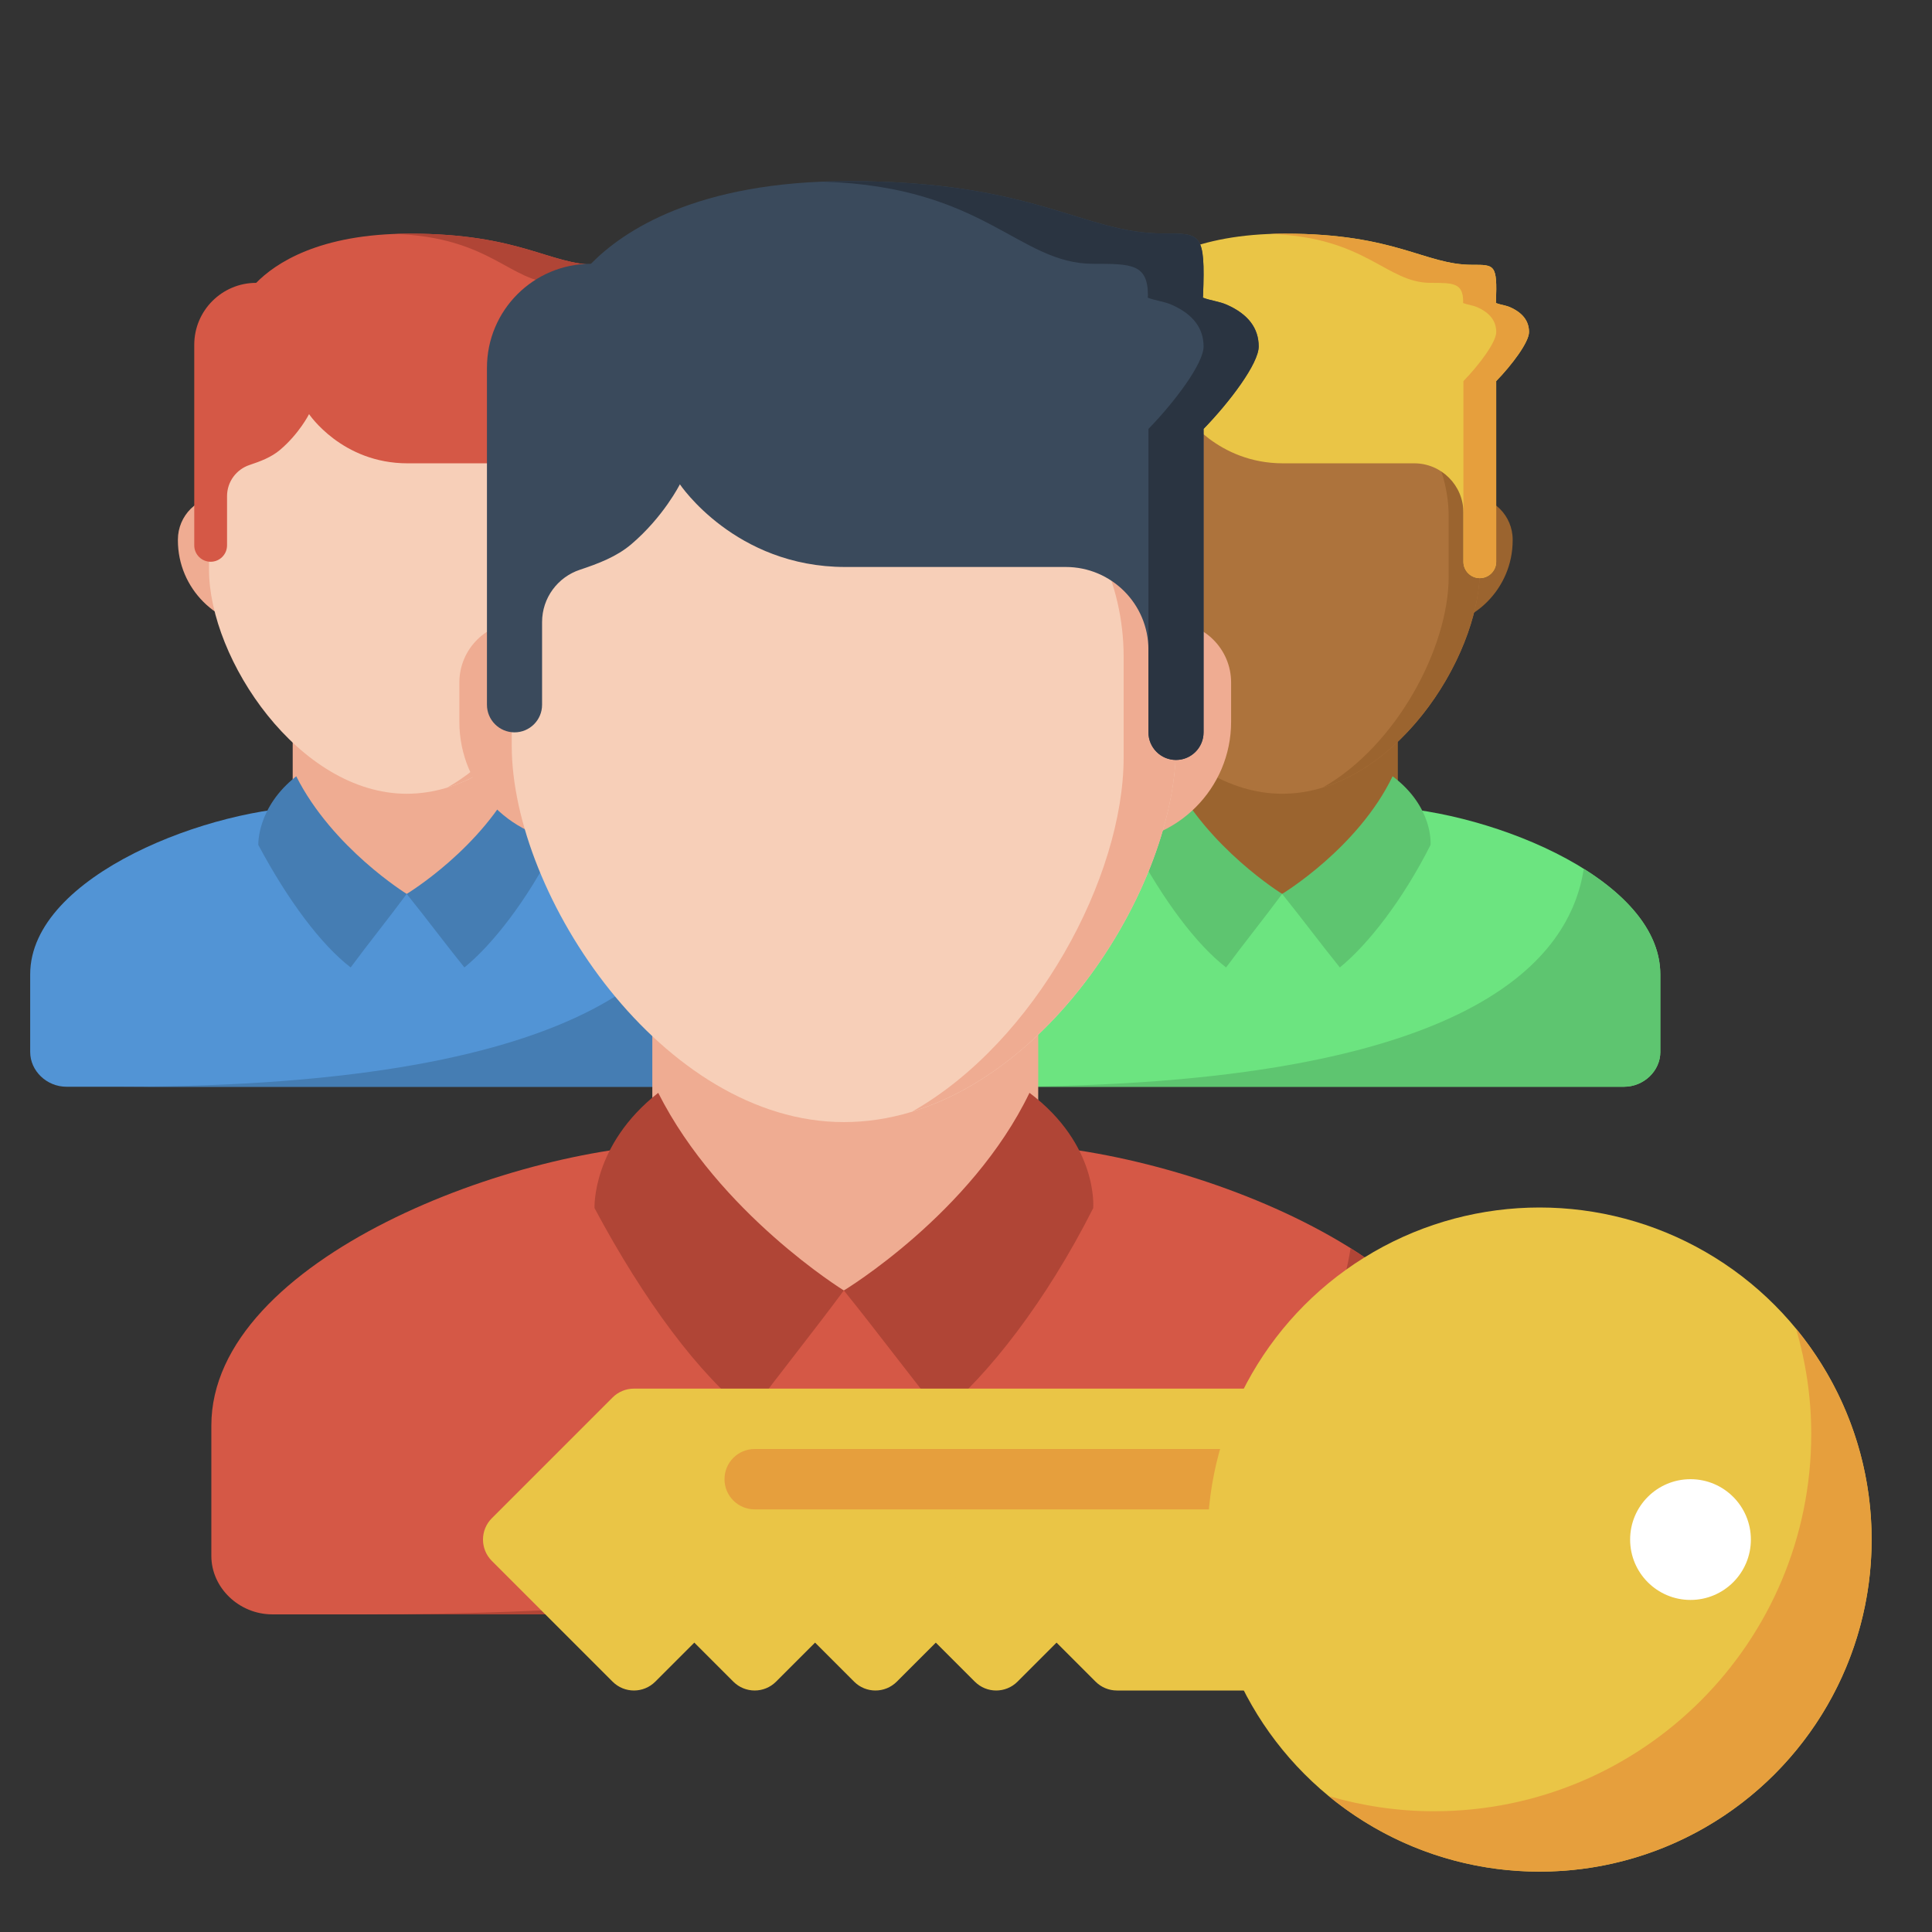 <?xml version="1.0" encoding="UTF-8"?><svg id="l" xmlns="http://www.w3.org/2000/svg" width="64" height="64" viewBox="0 0 64 64"><rect x="0" y="0" width="64" height="64" fill="#333333" stroke="none"/><path d="M26,34.847v-2.569c0-3.303-6.072-5.557-9.464-5.557h-6.127c-3.337,0-9.409,2.254-9.409,5.557v2.569c0,.629.547,1.153,1.204,1.153h22.593c.656,0,1.204-.524,1.204-1.153h0Z" fill="#5294d5" fill-rule="evenodd"/><rect x="9.696" y="21.928" width="7.609" height="7.686" fill="#efac92"/><path d="M7.333,16.435h12.335c.795,0,1.441.646,1.441,1.441v.024c0,1.591-1.292,2.882-2.882,2.882h-9.452c-1.591,0-2.882-1.292-2.882-2.882v-.024c0-.795.646-1.441,1.441-1.441Z" fill="#efac92"/><path d="M13.473,11.557h0c3.619,0,6.549,2.419,6.549,5.389v1.925c0,2.969-2.93,7.423-6.549,7.423h0c-3.562,0-6.549-4.454-6.549-7.423v-1.925c0-2.969,2.987-5.389,6.549-5.389h0Z" fill="#f7cfb8" fill-rule="evenodd"/><path d="M13.473,11.557c-.175,0-.348.01-.521.022,3.379.223,6.037,2.62,6.037,5.538v1.986c0,2.352-1.73,5.6-4.171,6.985,2.973-.907,5.203-4.626,5.203-7.217v-1.925c0-2.969-2.93-5.389-6.549-5.389Z" fill="#efac92" fill-rule="evenodd"/><path d="M21.028,10.179c-.157-.07-.325-.082-.476-.141,0-.013.003-.029.004-.041.047-1.245-.041-1.225-.792-1.225-1.567,0-2.517-1.032-6.199-1.032-2.997,0-4.448.986-5.079,1.63-1.133,0-2.051.918-2.051,2.051v6.645c0,.3.243.543.543.543s.543-.243.543-.543v-1.63c0-.48.311-.888.743-1.032.362-.121.724-.256,1.015-.503.639-.543.959-1.183.959-1.183,0,0,1.087,1.63,3.261,1.63h4.348c.9,0,1.63.73,1.63,1.63v1.63c0,.3.243.543.543.543s.543-.243.543-.543v-5.984c.519-.534,1.087-1.29,1.087-1.625q0-.543-.624-.821Z" fill="#d55846" fill-rule="evenodd"/><path d="M21.028,10.179c-.157-.07-.325-.082-.476-.141,0-.013.003-.029.004-.041.047-1.245-.041-1.225-.792-1.225-1.567,0-2.517-1.032-6.199-1.032-.172,0-.338.004-.5.01,3.2.102,3.848,1.62,5.327,1.62.751,0,1.077,0,1.077.627,0,.012-.003.028-.004.041.152.059.319.071.476.141q.624.278.624.821c0,.335-.568,1.091-1.087,1.625v5.984c0,.3.243.543.543.543s.543-.243.543-.543v-5.984c.519-.534,1.087-1.29,1.087-1.625q0-.543-.624-.821Z" fill="#b04536" fill-rule="evenodd"/><path d="M9.813,25.716c-1.311,1.028-1.256,2.273-1.256,2.273.983,1.84,2.076,3.302,3.059,4.059.601-.812,1.256-1.624,1.857-2.436,0,0-2.458-1.515-3.66-3.897h0Z" fill="#457db3" fill-rule="evenodd"/><path d="M17.133,25.716c1.366,1.028,1.256,2.273,1.256,2.273-.929,1.84-2.076,3.302-3.005,4.059-.656-.812-1.256-1.624-1.912-2.436,0,0,2.513-1.515,3.66-3.897h0Z" fill="#457db3" fill-rule="evenodd"/><path d="M24.797,36c.656,0,1.203-.524,1.203-1.153v-2.569c0-1.377-1.058-2.571-2.535-3.497-.448,2.86-3.429,7.211-19.451,7.219h20.783Z" fill="#457db3" fill-rule="evenodd"/><path d="M55,34.847v-2.569c0-3.303-6.072-5.557-9.464-5.557h-6.127c-3.337,0-9.409,2.254-9.409,5.557v2.569c0,.629.547,1.153,1.204,1.153h22.593c.656,0,1.204-.524,1.204-1.153h0Z" fill="#6ce480" fill-rule="evenodd"/><rect x="38.696" y="21.928" width="7.609" height="7.686" fill="#9b642f"/><path d="M36.333,16.435h12.335c.795,0,1.441.646,1.441,1.441v.024c0,1.591-1.292,2.882-2.882,2.882h-9.452c-1.591,0-2.882-1.292-2.882-2.882v-.024c0-.795.646-1.441,1.441-1.441Z" fill="#9b642f"/><path d="M42.473,11.557h0c3.619,0,6.549,2.419,6.549,5.389v1.925c0,2.969-2.93,7.423-6.549,7.423h0c-3.562,0-6.549-4.454-6.549-7.423v-1.925c0-2.969,2.987-5.389,6.549-5.389h0Z" fill="#ad733c" fill-rule="evenodd"/><path d="M42.473,11.557c-.175,0-.348.01-.521.022,3.379.223,6.037,2.62,6.037,5.538v1.986c0,2.352-1.73,5.6-4.171,6.985,2.973-.907,5.203-4.626,5.203-7.217v-1.925c0-2.969-2.93-5.389-6.549-5.389Z" fill="#9b642f" fill-rule="evenodd"/><path d="M50.028,10.179c-.157-.07-.325-.082-.476-.141,0-.013.003-.029.004-.041.047-1.245-.041-1.225-.792-1.225-1.567,0-2.517-1.032-6.199-1.032-2.997,0-4.448.986-5.079,1.63-1.133,0-2.051.918-2.051,2.051v6.645c0,.3.243.543.543.543s.543-.243.543-.543v-1.63c0-.48.311-.888.743-1.032.362-.121.724-.256,1.015-.503.639-.543.959-1.183.959-1.183,0,0,1.087,1.63,3.261,1.63h4.348c.9,0,1.63.73,1.63,1.63v1.63c0,.3.243.543.543.543s.543-.243.543-.543v-5.984c.519-.534,1.087-1.29,1.087-1.625q0-.543-.624-.821Z" fill="#eac546" fill-rule="evenodd"/><path d="M50.028,10.179c-.157-.07-.325-.082-.476-.141,0-.013.003-.029.004-.041.047-1.245-.041-1.225-.792-1.225-1.567,0-2.517-1.032-6.199-1.032-.172,0-.338.004-.5.01,3.2.102,3.848,1.62,5.327,1.62.751,0,1.077,0,1.077.627,0,.012-.003.028-.004.041.152.059.319.071.476.141q.624.278.624.821c0,.335-.568,1.091-1.087,1.625v5.984c0,.3.243.543.543.543s.543-.243.543-.543v-5.984c.519-.534,1.087-1.29,1.087-1.625q0-.543-.624-.821Z" fill="#e69f3d" fill-rule="evenodd"/><path d="M38.813,25.716c-1.311,1.028-1.256,2.273-1.256,2.273.983,1.84,2.076,3.302,3.059,4.059.601-.812,1.256-1.624,1.857-2.436,0,0-2.458-1.515-3.66-3.897h0Z" fill="#5ec570" fill-rule="evenodd"/><path d="M46.133,25.716c1.366,1.028,1.256,2.273,1.256,2.273-.929,1.84-2.076,3.302-3.005,4.059-.656-.812-1.256-1.624-1.912-2.436,0,0,2.513-1.515,3.66-3.897h0Z" fill="#5ec570" fill-rule="evenodd"/><path d="M53.797,36c.656,0,1.203-.524,1.203-1.153v-2.569c0-1.377-1.058-2.571-2.535-3.497-.448,2.86-3.429,7.211-19.451,7.219h20.783Z" fill="#5ec570" fill-rule="evenodd"/><path d="M49,51.54v-4.315c0-5.548-10.201-9.335-15.899-9.335h-10.293c-5.606,0-15.807,3.787-15.807,9.335v4.315c0,1.057.919,1.938,2.022,1.938h37.956c1.103,0,2.022-.881,2.022-1.938h0Z" fill="#d55846" fill-rule="evenodd"/><rect x="21.609" y="29.836" width="12.783" height="12.912" fill="#efac92"/><path d="M17.217,20.608h21.565c1.104,0,2,.896,2,2v1.304c0,2.208-1.792,4-4,4h-17.565c-2.208,0-4-1.792-4-4v-1.304c0-1.104.896-2,2-2Z" fill="#efac92"/><path d="M27.954,12.414h0c6.08,0,11.002,4.065,11.002,9.053v3.233c0,4.988-4.922,12.471-11.002,12.471h0c-5.984,0-11.002-7.483-11.002-12.471v-3.233c0-4.988,5.019-9.053,11.002-9.053h0Z" fill="#f7cfb8" fill-rule="evenodd"/><path d="M27.954,12.414c-.295,0-.585.018-.875.037,5.677.374,10.143,4.402,10.143,9.303v3.336c0,3.952-2.907,9.408-7.007,11.734,4.994-1.523,8.742-7.772,8.742-12.124v-3.233c0-4.988-4.922-9.053-11.002-9.053Z" fill="#efac92" fill-rule="evenodd"/><path d="M40.647,10.098c-.265-.118-.545-.138-.8-.238.001-.022.005-.048.006-.069.078-2.091-.068-2.057-1.331-2.057-2.632,0-4.228-1.734-10.414-1.734-5.035,0-7.473,1.657-8.532,2.738-1.903,0-3.445,1.542-3.445,3.445v11.164c0,.504.409.913.913.913s.913-.409.913-.913v-2.739c0-.807.523-1.491,1.249-1.733.608-.203,1.216-.43,1.705-.845,1.074-.913,1.611-1.987,1.611-1.987,0,0,1.826,2.739,5.478,2.739h7.304c1.513,0,2.739,1.226,2.739,2.739v2.739c0,.504.409.913.913.913s.913-.409.913-.913v-10.053c.871-.897,1.826-2.167,1.826-2.73q0-.913-1.049-1.38Z" fill="#3a4a5c" fill-rule="evenodd"/><path d="M40.647,10.098c-.265-.118-.545-.138-.8-.238.001-.022.005-.048.006-.069.078-2.091-.068-2.057-1.331-2.057-2.632,0-4.228-1.734-10.414-1.734-.289,0-.568.007-.84.017,5.376.172,6.464,2.722,8.95,2.722,1.262,0,1.809,0,1.809,1.053,0,.021-.005.047-.006.069.255.1.536.12.8.238q1.049.467,1.049,1.38c0,.563-.955,1.833-1.826,2.73v10.053c0,.504.409.913.913.913s.913-.409.913-.913v-10.053c.871-.897,1.826-2.167,1.826-2.73q0-.913-1.049-1.38Z" fill="#2a3441" fill-rule="evenodd"/><path d="M21.805,36.201c-2.203,1.728-2.111,3.819-2.111,3.819,1.652,3.092,3.487,5.547,5.139,6.82,1.01-1.364,2.111-2.728,3.12-4.092,0,0-4.13-2.546-6.149-6.547h0Z" fill="#b04536" fill-rule="evenodd"/><path d="M34.103,36.201c2.294,1.728,2.111,3.819,2.111,3.819-1.56,3.092-3.487,5.547-5.048,6.82-1.101-1.364-2.111-2.728-3.212-4.092,0,0,4.222-2.546,6.149-6.547h0Z" fill="#b04536" fill-rule="evenodd"/><path d="M46.978,53.478c1.103,0,2.022-.881,2.022-1.938v-4.315c0-2.314-1.777-4.32-4.26-5.874-.753,4.804-5.76,12.114-32.678,12.127h34.916Z" fill="#b04536" fill-rule="evenodd"/><polygon points="25 55 27 53 29 55 31 53 33 55 35 53 37 55 43 55 43 47 21 47 17 51 21 55 23 53 25 55" fill="#eac546"/><path d="M43,56h-6c-.265,0-.52-.105-.707-.293l-1.293-1.293-1.293,1.293c-.391.391-1.023.391-1.414,0l-1.293-1.293-1.293,1.293c-.391.391-1.023.391-1.414,0l-1.293-1.293-1.293,1.293c-.391.391-1.023.391-1.414,0l-1.293-1.293-1.293,1.293c-.391.391-1.023.391-1.414,0l-4-4c-.391-.391-.391-1.023,0-1.414l4-4c.188-.188.442-.293.707-.293h22c.552,0,1,.447,1,1v8c0,.553-.448,1-1,1ZM37.414,54h4.586v-6h-20.586l-3,3,2.586,2.586,1.293-1.293c.391-.391,1.023-.391,1.414,0l1.293,1.293,1.293-1.293c.391-.391,1.023-.391,1.414,0l1.293,1.293,1.293-1.293c.391-.391,1.023-.391,1.414,0l1.293,1.293,1.293-1.293c.391-.391,1.023-.391,1.414,0l1.707,1.707Z" fill="#eac546"/><path d="M42,50h-17c-.552,0-1-.447-1-1s.448-1,1-1h17c.552,0,1,.447,1,1s-.448,1-1,1Z" fill="#e69f3d"/><circle cx="51" cy="51" r="11" fill="#eac546"/><circle cx="56" cy="51" r="2" fill="#fff"/><path d="M59.498,44.016c.321,1.107.502,2.273.502,3.484,0,6.904-5.596,12.5-12.5,12.5-1.21,0-2.377-.181-3.484-.502,1.9,1.563,4.332,2.502,6.984,2.502,6.075,0,11-4.925,11-11,0-2.652-.939-5.084-2.502-6.984Z" fill="#e69f3d"/></svg>